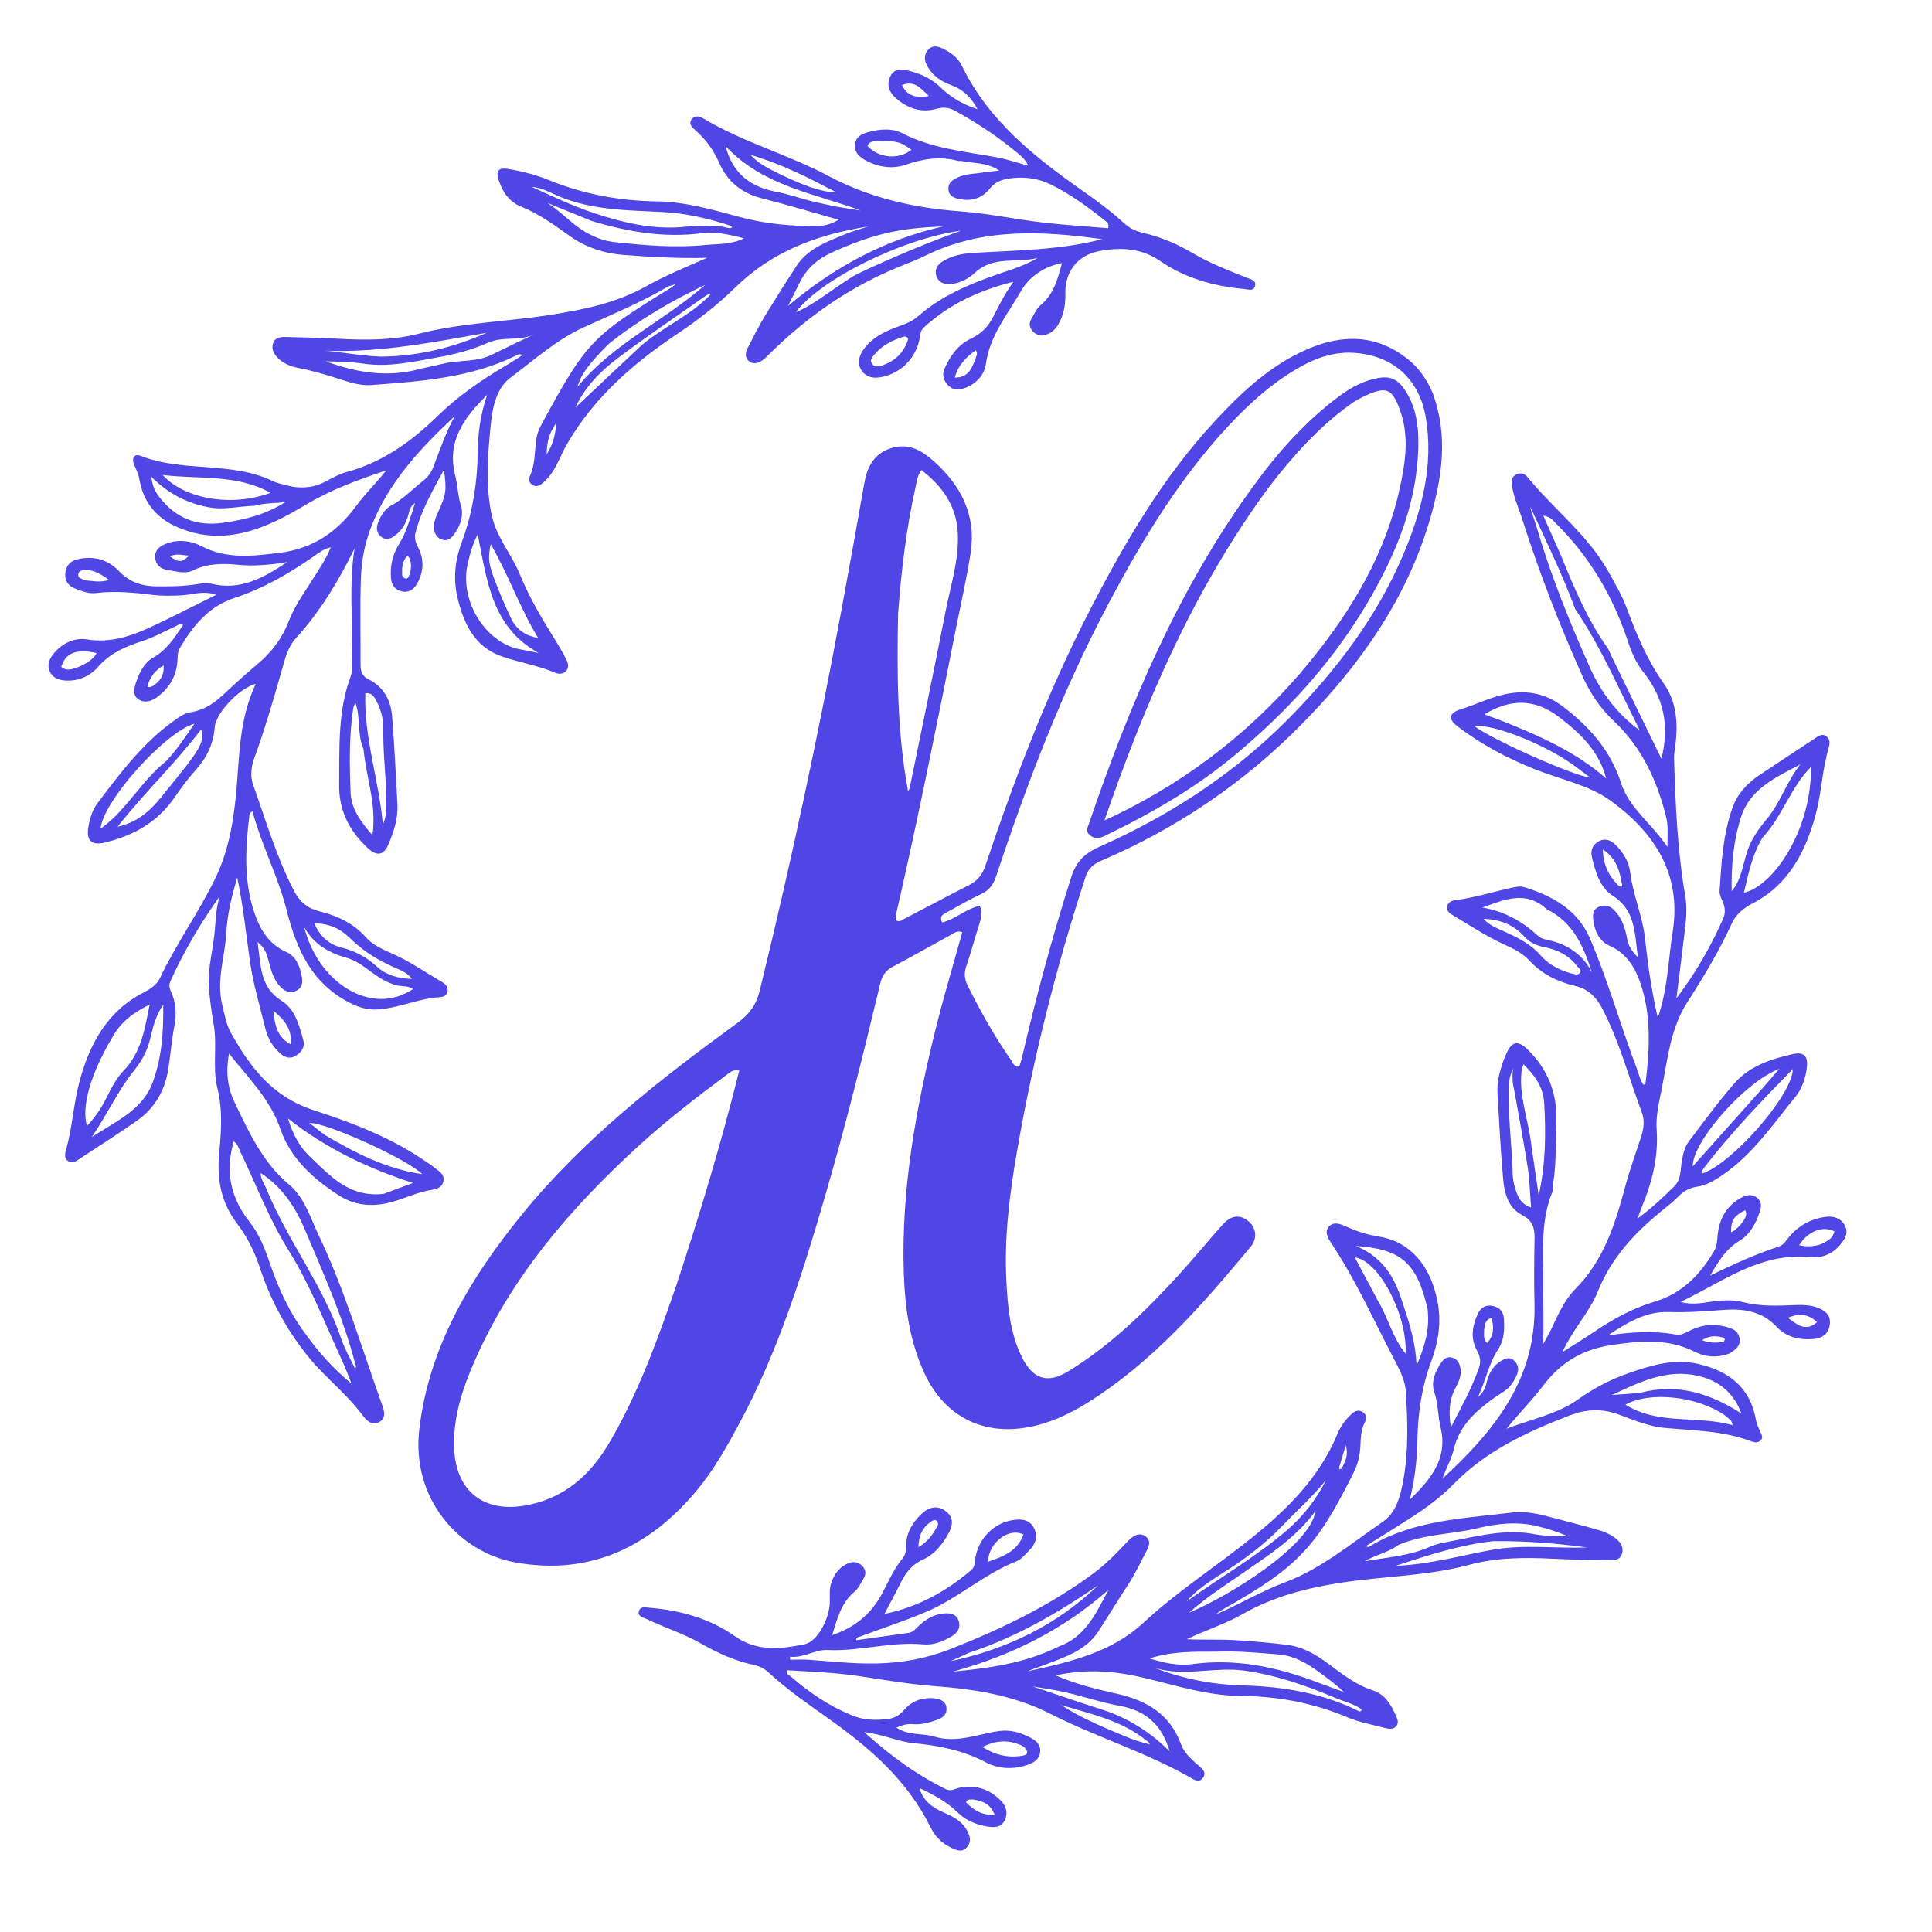 <svg version="1.1" id="Layer_1" xmlns="http://www.w3.org/2000/svg" xmlns:xlink="http://www.w3.org/1999/xlink" x="0px" y="0px"
	 width="100%" viewBox="0 0 784 784" enable-background="new 0 0 784 784" xml:space="preserve">
<path fill="#4f46e5" opacity="1" stroke="none" 
	d="
M581.49,159.777 
	C587.718,176.957 585.175,193.723 580.445,210.14 
	C571.033,242.81 552.056,269.663 528.458,293.66 
	C504.891,317.626 477.677,336.091 446.832,349.301 
	C443.823,350.59 441.668,352.338 440.546,355.771 
	C428.541,392.497 419.131,429.876 412.566,467.937 
	C409.6,485.138 407.453,502.509 408.392,520.037 
	C408.952,530.487 409.88,540.94 414.615,550.598 
	C419.04,559.625 425.005,561.69 433.511,556.473 
	C450.576,546.006 464.775,532.171 478.187,517.499 
	C484.367,510.738 490.161,503.626 496.282,496.81 
	C499.583,493.134 503.19,492.792 506.404,495.398 
	C509.782,498.137 510.474,502.379 507.417,506.05 
	C487.767,529.646 467.654,552.795 441.217,569.289 
	C433.675,573.994 425.646,577.692 416.844,579.231 
	C398.171,582.496 382.975,574.36 375.024,557.012 
	C369.163,544.227 367.214,530.554 366.76,516.712 
	C365.631,482.337 371.844,448.872 380.14,415.728 
	C382.804,405.086 385.961,394.567 388.892,383.992 
	C389.415,382.105 389.939,380.219 390.477,378.28 
	C388.248,377.441 386.949,378.795 385.606,379.52 
	C377.837,383.712 370.185,388.123 362.376,392.238 
	C359.47,393.77 357.981,395.825 357.218,399.019 
	C350.226,428.294 342.967,457.502 334.523,486.402 
	C325.364,517.751 315.551,548.855 299.963,577.763 
	C294.977,587.009 289.769,596.274 283.137,604.339 
	C264.024,627.583 239.505,639.51 209.169,634.035 
	C186.11,629.873 166.798,608.045 170.163,579.868 
	C174.171,546.317 190.875,518.662 211.532,493.177 
	C236.506,462.364 267.565,438.155 299.411,414.97 
	C304.13,411.535 306.905,407.687 308.313,401.935 
	C320.959,350.291 332.093,298.329 341.735,246.045 
	C344.807,229.39 347.805,212.721 350.743,196.042 
	C351.996,188.926 355.141,183.448 362.618,181.595 
	C369.113,179.986 374.071,182.854 378.803,187.05 
	C390.17,197.129 396.271,209.284 393.841,224.677 
	C392.262,234.683 390.005,244.583 388.03,254.527 
	C380.295,293.469 372.505,332.4 363.611,371.1 
	C363.434,371.87 363.492,372.694 363.448,373.38 
	C364.925,374.364 365.877,373.451 366.851,372.943 
	C375.565,368.396 384.219,363.733 392.993,359.305 
	C396.477,357.547 398.562,355.137 399.836,351.349 
	C411.795,315.804 425.13,280.788 442.35,247.414 
	C456.434,220.12 471.916,193.642 492.943,170.944 
	C503.959,159.054 515.754,147.937 531.007,141.493 
	C545.215,135.492 558.873,135.782 571.425,145.848 
	C575.96,149.484 579.103,154.115 581.49,159.777 
M547.566,143.103 
	C540.731,143.11 534.459,145.155 528.528,148.397 
	C517.133,154.624 507.566,163.149 498.772,172.545 
	C478.785,193.903 463.78,218.702 450.147,244.35 
	C431.251,279.898 416.914,317.372 404.247,355.509 
	C403.125,358.887 401.491,361.277 398.14,362.817 
	C393.456,364.97 388.99,367.602 384.471,370.1 
	C382.993,370.916 380.913,371.563 382.323,374.348 
	C387.824,372.942 392.072,368.743 397.583,367.551 
	C398.779,370.207 398.235,372.38 397.504,374.655 
	C395.621,380.517 394.033,386.476 392.058,392.305 
	C391.121,395.072 391.418,397.415 392.678,399.954 
	C397.872,410.417 403.583,420.574 410.271,430.159 
	C411.045,431.269 411.436,433.013 413.59,432.839 
	C413.939,431.76 414.377,430.689 414.633,429.576 
	C420.339,404.766 426.99,380.224 434.699,355.948 
	C436.665,349.755 440.125,346.306 445.855,343.758 
	C474.416,331.059 500.31,314.354 522.454,292.064 
	C542.614,271.771 559.62,249.304 570.449,222.637 
	C577.346,205.654 581.688,188.1 578.613,169.564 
	C575.919,153.32 564.541,143.474 547.566,143.103 
M274.582,521.2 
	C284.048,492.585 292.69,463.736 300.01,434.335 
	C297.219,433.944 296.058,435.294 294.766,436.255 
	C282.34,445.501 270.083,454.963 258.656,465.443 
	C231.431,490.413 207.641,517.993 192.618,552.259 
	C187.634,563.629 183.785,575.207 184.306,587.871 
	C185.004,604.836 195.985,613.711 212.513,611.034 
	C228.69,608.413 239.547,598.646 247.387,585.236 
	C259.031,565.319 266.854,543.689 274.582,521.2 
M364.448,248.93 
	C363.985,272.983 363.995,297.01 368.509,321.162 
	C368.846,320.385 369.111,319.978 369.202,319.534 
	C374.048,295.805 379.005,272.097 383.654,248.33 
	C385.717,237.783 389.176,227.425 388.681,216.472 
	C388.179,205.379 382.491,197.337 373.891,190.734 
	C372.132,193.278 371.938,195.831 371.408,198.227 
	C367.777,214.63 365.774,231.263 364.448,248.93 
z"/>
<path fill="#4f46e5" opacity="1" stroke="none" 
	d="
M104.948,512.978 
	C102.748,506.76 99.884,501.337 96.111,496.389 
	C89.807,488.122 87.978,478.617 88.903,468.533 
	C89.738,459.435 90.472,450.606 88.173,441.375 
	C86.153,433.267 88.188,424.465 86.76,416.021 
	C85.876,410.79 85.081,405.512 84.759,400.225 
	C84.281,392.375 86.654,384.757 87.212,376.965 
	C87.529,372.528 87.796,368.024 89.161,363.673 
	C81.411,374.597 74.604,386.029 69.125,398.24 
	C68.413,399.826 68.788,401.097 69.436,402.501 
	C71.537,407.058 71.625,411.729 70.699,416.641 
	C69.623,422.345 69.176,428.163 68.277,433.904 
	C66.896,442.72 62.64,449.907 55.282,454.997 
	C47.747,460.21 40.034,465.167 32.375,470.2 
	C31.01,471.097 29.551,472.334 27.807,471.273 
	C25.781,470.041 26.406,467.961 26.875,466.292 
	C29.353,457.458 29.809,448.183 32.111,439.418 
	C36.121,424.146 43.227,410.466 58.252,402.762 
	C60.97,401.368 63.585,399.694 64.905,396.907 
	C71.548,382.883 80.69,370.24 87.429,356.305 
	C93.525,343.702 95.298,329.704 96.297,316.11 
	C97.268,302.896 97.867,289.934 103.82,277.494 
	C97.153,279.207 87.572,289.264 87.125,295.131 
	C86.605,301.95 83.861,307.513 79.353,312.54 
	C76.137,316.125 73.284,320.064 70.518,324.02 
	C63.641,333.857 53.919,339.168 42.555,341.894 
	C37.143,343.192 34.932,341.111 35.87,335.594 
	C36.456,332.143 37.427,328.745 39.594,325.882 
	C48.649,313.917 57.634,301.891 69.968,292.932 
	C72.289,291.246 74.633,289.418 77.414,289.003 
	C83.193,288.14 87.426,284.951 91.477,281.099 
	C95.822,276.968 100.345,273.017 104.908,269.125 
	C110.344,264.489 114.473,258.997 117.07,252.3 
	C119.802,245.254 124.359,239.224 128.308,232.861 
	C130.4,229.492 132.638,226.208 134.2,222.108 
	C131.229,222.746 129.21,224.468 127.086,225.936 
	C117.177,232.785 106.82,238.825 95.321,242.572 
	C84.729,246.023 78.344,253.874 72.989,262.954 
	C72.101,264.46 72.103,266.128 72.027,267.796 
	C71.739,274.027 68.939,278.921 64.046,282.692 
	C61.616,284.565 58.708,285.478 56.18,283.775 
	C53.557,282.008 54.472,278.95 55.369,276.432 
	C56.728,272.621 58.564,268.863 62.177,266.829 
	C67.684,263.727 70.856,258.735 74.328,253.563 
	C72.715,252.849 71.724,253.988 70.688,254.436 
	C66.562,256.22 62.627,258.544 58.38,259.931 
	C51.363,262.224 44.86,264.779 39.736,270.679 
	C36.65,274.234 31.949,276.455 26.759,276.169 
	C23.998,276.016 21.394,275.186 20.167,272.421 
	C18.931,269.634 20.126,267.19 21.911,265.06 
	C25.381,260.922 30.324,258.664 35.232,259.465 
	C45.478,261.136 54.284,257.734 63.054,253.574 
	C70.989,249.81 78.807,245.799 87.807,241.337 
	C82.187,239.529 77.843,241.401 73.588,241.592 
	C69.756,241.764 66.036,241.886 62.208,241.419 
	C54.452,240.472 46.68,239.696 38.821,240.665 
	C36.021,241.01 33.237,239.907 30.583,238.886 
	C27.796,237.814 26.273,235.85 26.469,232.755 
	C26.664,229.688 28.44,227.722 31.231,227.016 
	C37.704,225.378 43.71,226.983 48.206,231.679 
	C52.509,236.174 57.449,237.875 63.36,237.94 
	C68.695,237.998 74.01,237.957 79.307,237.145 
	C81.434,236.819 83.747,236.392 85.763,236.883 
	C97.656,239.782 107.139,234.365 116.516,228.09 
	C109.928,229.166 103.295,229.845 96.701,229.204 
	C90.344,228.586 84.264,228.58 78.355,231.457 
	C75.007,233.087 71.472,231.784 68.031,231.303 
	C65.22,230.91 63.32,229.304 62.973,226.555 
	C62.613,223.71 64.453,221.816 66.915,220.811 
	C72.022,218.727 77.254,219.284 81.939,221.71 
	C92.066,226.954 102.412,225.664 113.127,224.377 
	C126.704,222.746 136.601,216.13 144.492,205.364 
	C148.194,200.315 152.796,195.925 156.74,190.882 
	C145.398,194.676 134.455,198.625 123.997,204.879 
	C108.434,214.186 91.533,222.051 72.541,214.164 
	C63.899,210.575 58.167,204.175 56.581,194.536 
	C56.238,192.452 55.202,190.468 54.392,188.476 
	C53.273,185.724 54.675,184.047 57.036,184.98 
	C74.432,191.851 94.059,186.996 111.124,195.414 
	C112.449,196.067 113.982,196.297 115.419,196.723 
	C121.249,198.45 126.88,198.204 132.35,195.291 
	C134.988,193.886 137.67,192.359 140.522,191.593 
	C155.149,187.664 166.925,179.221 177.559,168.839 
	C185.957,160.639 195.559,154.056 205.645,148.133 
	C207.736,146.905 209.746,145.539 211.969,144.124 
	C210.649,143.346 209.942,144.028 209.271,144.355 
	C190.778,153.381 170.724,154.751 150.714,156.259 
	C146.335,156.589 142.112,155.229 138.012,153.901 
	C132.304,152.051 126.578,150.376 120.68,149.229 
	C117.733,148.655 114.952,147.463 112.743,145.256 
	C111.114,143.627 110.052,141.742 110.786,139.422 
	C111.609,136.825 113.933,136.704 116.133,136.76 
	C123.126,136.937 130.124,137.062 137.107,137.456 
	C148.121,138.077 159.169,138.148 169.87,135.439 
	C187.708,130.923 206.074,130.515 224.11,127.65 
	C237.279,125.558 250.284,122.85 262.14,116.213 
	C270.099,111.757 278.548,108.283 287.002,104.612 
	C275.696,104.938 264.526,104.312 253.332,103.471 
	C245.056,102.849 237.682,100.398 231.051,95.663 
	C224.806,91.203 218.632,86.725 211.43,83.821 
	C206.645,81.891 203.931,77.933 202.362,73.11 
	C201.237,69.652 202.012,67.888 206.021,68.535 
	C211.796,69.467 217.437,70.931 222.842,73.129 
	C236.896,78.846 251.517,81.524 266.642,81.723 
	C278.255,81.877 289.281,85.156 300.366,88.112 
	C310.565,90.831 320.963,91.802 331.492,91.727 
	C334.52,91.706 337.235,90.968 340.345,89.184 
	C329.465,86.122 319.327,83.061 309.074,80.448 
	C300.86,78.355 295.16,73.648 291.781,65.948 
	C289.609,61 286.526,56.714 282.459,53.102 
	C281.171,51.959 279.272,50.521 280.608,48.503 
	C281.858,46.617 283.969,47.197 285.572,48.155 
	C301.667,57.782 319.904,62.721 336.391,71.509 
	C353.106,80.419 371.143,84.4 389.979,85.791 
	C400.889,86.596 411.677,88.928 422.562,90.218 
	C431.591,91.287 440.681,91.836 449.67,92.609 
	C450.254,90.637 449.047,90.04 448.2,89.364 
	C441.289,83.852 434.195,78.647 426.17,74.767 
	C420.83,72.185 415.329,71.611 409.627,72.418 
	C406.52,72.857 403.778,73.8 401.551,76.65 
	C398.629,80.388 394.266,81.779 389.451,80.793 
	C387.292,80.351 385.135,79.658 384.87,76.939 
	C384.613,74.306 386.404,73.111 388.438,72.094 
	C391.82,70.405 395.57,70.602 399.153,69.958 
	C400.925,69.639 402.736,69.541 405.496,69.237 
	C400.281,65.734 395.029,66.384 390.219,65.348 
	C389.739,65.244 389.194,65.418 388.726,65.291 
	C381.449,63.31 374.598,64.424 367.486,66.866 
	C362.128,68.706 356.244,67.874 351.035,64.937 
	C348.591,63.56 346.607,61.666 346.948,58.628 
	C347.291,55.567 349.558,54.351 352.391,53.597 
	C357.063,52.352 361.936,51.898 366.112,54.049 
	C378.091,60.22 391.191,61.443 404.089,63.751 
	C408.312,64.507 412.414,65.936 417.217,67.231 
	C416.083,64.73 414.483,63.416 412.913,62.101 
	C405.092,55.552 396.641,49.944 387.7,45.038 
	C385.212,43.673 382.928,43.318 380.111,44.128 
	C373.82,45.937 368.248,43.96 363.484,39.781 
	C360.759,37.39 359.588,34.156 361.409,30.782 
	C363.199,27.467 366.429,28.08 369.413,28.866 
	C373.982,30.071 378.129,32.031 381.594,35.403 
	C385.658,39.357 390.42,42.231 396.635,44.303 
	C393.984,39.228 390.603,36.254 386.081,34.589 
	C382.045,33.103 378.595,30.887 376.435,27.077 
	C375.127,24.77 374.684,22.264 376.706,20.13 
	C378.695,18.031 381.021,18.897 383.161,19.985 
	C386.199,21.53 388.878,23.702 390.352,26.737 
	C401.024,48.701 419.3,63.292 438.609,76.922 
	C444.6,81.15 450.583,85.411 455.954,90.421 
	C458.244,92.557 460.859,93.823 463.818,94.494 
	C471.031,96.13 477.712,98.986 484.073,102.755 
	C490.971,106.843 498.454,109.716 505.881,112.683 
	C507.517,113.336 509.943,113.686 509.266,116.143 
	C508.669,118.309 506.408,117.408 504.905,117.272 
	C492.623,116.156 480.962,112.918 470.711,105.867 
	C463.095,100.628 454.835,100.3 446.29,101.851 
	C437.456,103.454 432.136,110.003 432.309,119.082 
	C432.397,123.732 431.695,127.994 429.258,131.977 
	C427.96,134.099 426.17,135.437 423.782,135.985 
	C421.797,136.44 420.176,135.772 418.91,134.214 
	C417.741,132.774 417.484,131.172 418.437,129.57 
	C419.626,127.573 420.589,125.216 422.299,123.797 
	C427.539,119.448 429.183,113.431 430.961,106.736 
	C423.492,108.226 417.697,112.254 414.257,118.216 
	C408.838,127.608 401.654,136.187 400.075,147.622 
	C399.428,152.311 396.033,155.893 391.18,157.588 
	C388.725,158.445 386.591,158.267 384.753,156.372 
	C382.845,154.403 382.177,152.125 383.33,149.511 
	C385.613,144.338 388.888,139.797 394.027,137.398 
	C398.249,135.426 401.053,132.495 403.049,128.531 
	C405.365,123.931 407.696,119.344 411.236,114.319 
	C397.042,117.926 384.962,123.572 374.79,132.995 
	C373.766,133.944 373.511,135.218 373.31,136.592 
	C372.074,145.015 365.75,151.539 357.491,153.046 
	C354.508,153.59 351.723,153.175 349.828,150.63 
	C347.756,147.848 348.431,144.86 350.155,142.223 
	C352.998,137.874 357.328,135.378 362.018,133.457 
	C365.557,132.007 369.424,131.075 372.335,128.511 
	C383.254,118.896 396.515,114.048 409.989,109.549 
	C413.765,108.288 417.453,106.762 421.018,104.702 
	C412.601,106.781 403.149,103.734 395.7,110.612 
	C393.01,113.096 389.698,114.894 385.91,115.248 
	C383.231,115.498 380.837,114.744 379.939,111.867 
	C379.113,109.22 380.496,107.327 382.642,106.009 
	C386.266,103.783 390.238,102.934 394.504,102.661 
	C412.149,101.533 429.929,101.588 447.22,97.054 
	C422.886,93.677 398.753,92.389 375.745,103.63 
	C372.607,105.163 369.359,106.485 366.109,107.77 
	C345.541,115.901 327.793,128.25 312.132,143.74 
	C311.305,144.559 310.48,145.399 309.552,146.092 
	C307.833,147.376 305.802,147.99 304.006,146.612 
	C302.122,145.167 302.463,143.021 303.438,141.14 
	C305.737,136.704 307.946,132.201 310.562,127.953 
	C314.745,121.165 318.974,114.383 323.346,107.736 
	C327.998,100.662 336.132,97.891 343.672,94.75 
	C346.103,93.737 348.683,93.08 352.278,91.906 
	C330.487,95.398 312.945,102.421 298.228,116.799 
	C290.906,123.954 282.962,130.063 274.472,135.744 
	C256.622,147.689 240.671,161.723 229.815,180.684 
	C227.422,184.863 225.977,189.578 222.846,193.347 
	C221.903,194.483 220.832,195.551 219.669,196.455 
	C218.566,197.312 217.195,197.58 215.941,196.714 
	C214.655,195.826 214.465,194.424 215.053,193.139 
	C217.266,188.301 216.882,183.035 217.671,177.968 
	C218.014,175.766 218.871,173.81 219.903,171.914 
	C238.002,138.678 239.939,136.65 272.491,116.653 
	C272.766,116.484 273.009,116.26 274.189,115.353 
	C272.44,115.889 271.603,115.984 270.939,116.373 
	C259.989,122.798 248.273,127.633 236.758,132.882 
	C225.72,137.913 216.77,146.106 207.201,153.209 
	C201.281,157.603 199.762,165.685 199.06,173.07 
	C197.912,185.155 196.965,197.336 199.593,209.321 
	C201.508,218.054 207.642,224.963 210.982,233.152 
	C214.892,242.74 220.256,251.597 225.718,260.378 
	C227.212,262.78 228.631,265.242 229.875,267.779 
	C230.612,269.282 230.964,271.061 229.553,272.44 
	C228.355,273.611 226.649,273.594 225.305,273.014 
	C218.082,269.897 210.227,268.815 202.93,266.096 
	C192.671,262.273 188.43,253.382 185.885,243.525 
	C183.874,235.739 184.413,228.087 187.224,220.489 
	C191.529,208.854 193.656,196.803 193.822,184.361 
	C193.925,176.608 194.729,168.886 197.692,160.224 
	C187.837,169.948 181.29,179.411 184.723,192.925 
	C185.735,196.911 185.762,201.095 187.025,205.126 
	C188.213,208.917 186.994,212.712 184.807,216.064 
	C183.577,217.949 182.075,219.76 179.575,219.03 
	C176.732,218.199 175.897,215.573 176.115,213.037 
	C176.294,210.96 177.283,208.898 178.168,206.945 
	C180.97,200.765 181.301,198.728 180.145,190.65 
	C175.421,199.348 170.838,207.291 168.567,216.33 
	C167.991,218.621 168.883,220.518 169.859,222.508 
	C172.338,227.562 171.786,232.572 168.975,237.291 
	C167.707,239.42 165.603,240.584 163.011,239.973 
	C160.256,239.323 158.905,237.481 158.666,234.606 
	C158.249,229.605 159.3,225.005 161.955,220.767 
	C165.08,215.781 166.416,210.135 168.435,204.106 
	C166.045,205.711 166.081,207.86 165.505,209.634 
	C164.605,212.404 163.283,214.832 161.035,216.707 
	C159.171,218.261 157.124,219.669 154.781,217.906 
	C152.625,216.284 152.599,214.023 153.607,211.596 
	C154.729,208.891 156.297,206.482 158.84,205.094 
	C163.74,202.419 167.515,198.374 171.84,195.003 
	C173.755,193.511 174.998,191.723 175.862,189.453 
	C178.502,182.524 180.932,175.499 184.496,168.914 
	C170.81,181.734 158.096,195.219 150.928,213.008 
	C148.146,219.913 146.717,227.102 146.46,234.393 
	C146.043,246.212 146.369,258.056 146.308,269.888 
	C146.295,272.468 147.076,274.434 149.472,275.609 
	C155.835,278.727 158.61,284.297 159.135,290.925 
	C160.066,302.694 160.63,314.492 161.279,326.282 
	C161.589,331.906 159.911,337.164 157.801,342.258 
	C155.763,347.177 152.997,347.705 149.056,343.983 
	C141.714,337.05 137.468,328.824 137.614,318.376 
	C137.821,303.573 136.971,288.739 142.31,274.446 
	C143.303,271.788 142.622,268.507 142.724,265.514 
	C143.209,251.235 141.525,236.891 143.894,222.575 
	C137.404,235.76 129.889,248.218 119.956,259.135 
	C116.763,262.644 115.646,267.374 114.379,271.857 
	C110.984,283.873 107.478,295.852 103.211,307.592 
	C101.91,311.173 101.472,314.987 102.691,318.395 
	C107.895,332.957 112.197,347.876 119.393,361.68 
	C121.618,365.948 124.804,368.602 129.532,369.793 
	C136.72,371.603 143.307,374.529 148.433,380.312 
	C151.208,383.443 155.141,385.22 158.974,386.881 
	C166.044,389.945 172.314,394.403 178.955,398.213 
	C180.418,399.053 181.79,400.207 181.665,402.106 
	C181.542,403.988 179.857,404.568 178.422,404.654 
	C169.722,405.175 161.724,409.185 153.023,409.645 
	C149.111,409.853 145.697,408.833 142.124,407.03 
	C126.494,399.143 120.33,385.225 116.309,369.315 
	C112.858,355.658 106.144,343.061 102.454,329.217 
	C101.731,329.774 101.317,329.93 101.292,330.135 
	C99.508,344.418 98.698,358.788 103.977,372.454 
	C106.176,378.147 109.746,383.51 116.182,386.315 
	C120.129,388.035 121.824,392.22 122.5,396.552 
	C122.868,398.907 122.532,400.964 120.208,402.059 
	C118.015,403.092 115.97,402.489 114.227,400.877 
	C110.851,397.753 109.954,393.428 108.8,389.278 
	C108.129,386.863 107.408,384.602 104.514,382.297 
	C105.928,391.727 105.294,400.51 114.328,406.149 
	C119.744,409.529 121.399,416.055 123.071,422.028 
	C123.845,424.796 122.442,426.861 120.144,428.35 
	C117.777,429.884 115.619,429.13 113.747,427.487 
	C110.661,424.781 108.626,421.355 107.667,417.365 
	C105.495,408.323 102.741,399.357 101.435,390.187 
	C99.822,378.858 98.683,367.46 96.259,356.066 
	C94.126,363.426 92.233,370.827 91.837,378.412 
	C91.33,388.139 87.721,397.65 90.15,407.616 
	C91.1,411.51 91.727,415.569 93.645,419.013 
	C101.439,433.012 110.488,445.036 127.181,450.471 
	C143.05,455.638 158.909,461.69 172.883,471.401 
	C173.84,472.066 174.871,472.648 175.743,473.411 
	C177.67,475.099 180.726,476.277 179.865,479.588 
	C179.096,482.548 176.098,482.634 173.739,483.106 
	C167.366,484.382 161.644,487.615 155.108,488.611 
	C148.573,489.606 142.751,488.472 137.461,485.052 
	C127.067,478.332 117.853,470.057 113.766,458.124 
	C109.647,446.1 100.991,437.657 92.919,427.511 
	C91.612,434.867 92.271,441.282 95.164,447.277 
	C101.015,459.407 106.534,471.687 117.327,480.713 
	C123.602,485.96 125.881,494.043 129.319,501.259 
	C139.665,522.972 146.468,545.997 154.517,568.559 
	C155.533,571.406 157.354,575.227 153.825,577.12 
	C150.412,578.951 148.192,575.705 146.207,573.134 
	C139.876,564.938 131.573,558.598 125.066,550.524 
	C116.054,539.343 109.402,526.992 104.948,512.978 
M124.073,541.437 
	C129.211,548.582 134.943,555.17 142.67,561.505 
	C141.128,557.716 140.127,554.934 138.887,552.263 
	C131.833,537.063 125.889,521.437 116.896,507.033 
	C109.102,494.55 103.852,480.481 97.418,467.141 
	C96.771,465.801 96.457,464.082 94.832,463.212 
	C91.277,475.481 93.603,486.179 101.304,495.885 
	C105.173,500.762 107.428,506.538 109.426,512.391 
	C112.884,522.522 117.188,532.23 124.073,541.437 
M45.185,421.639 
	C36.747,435.889 32.911,449.364 35.309,456.847 
	C38.18,453.88 40.476,450.636 42.338,447.127 
	C44.671,442.728 46.65,438.101 50.161,434.471 
	C57.32,427.071 58.747,417.565 60.72,407.657 
	C54.031,410.963 48.759,414.833 45.185,421.639 
M155.708,484.451 
	C159.36,483.093 163.012,481.734 167.575,480.037 
	C148.903,473.945 132.37,466.038 116.86,453.878 
	C118.954,460.727 121.831,465.665 125.954,469.562 
	C134.114,477.277 141.879,486.075 155.708,484.451 
M209.343,263.151 
	C212.431,263.763 215.518,264.376 218.606,264.988 
	C199.472,254.531 197.608,235.456 193.856,216.812 
	C191.684,221.093 190.589,225.101 189.712,229.141 
	C186.697,243.027 195.819,259.247 209.343,263.151 
M144.144,553.373 
	C139.204,534.503 131.249,516.769 123.682,498.884 
	C119.809,489.729 114.533,481.741 105.765,475.984 
	C105.827,478.615 107.249,480.323 108.036,482.259 
	C116.603,503.335 131.048,521.472 138.433,543.156 
	C139.816,547.216 141.912,551.046 143.852,554.895 
	C144.238,555.66 144.493,554.838 144.488,554.373 
	C144.486,554.213 144.403,554.054 144.144,553.373 
M240.092,89.668 
	C234.105,87.224 228.117,84.779 222.13,82.335 
	C225.883,84.75 229.04,87.741 232.349,90.467 
	C237.363,94.597 243.042,97.546 249.369,98.242 
	C261.739,99.602 274.214,100.643 286.637,99.391 
	C291.482,98.903 296.681,99.345 301.923,96.691 
	C295.895,95.19 290.36,93.902 285.02,94.61 
	C269.836,96.622 255.266,94.21 240.092,89.668 
M61.199,420.491 
	C60.084,425.616 57.841,430.185 54.53,434.256 
	C47.969,442.324 43.743,451.839 37.301,461.371 
	C47.33,454.828 57.772,450.39 61.89,439.414 
	C65.705,429.246 66.361,418.492 66.25,407.719 
	C63.594,411.404 62.377,415.521 61.199,420.491 
M158.771,399.093 
	C152.071,396.791 147.509,390.629 140.722,388.709 
	C133.329,386.617 127.233,383.123 123.42,376.172 
	C129.119,398.937 150.814,412.582 167.622,401.37 
	C165.117,399.553 161.961,400.744 158.771,399.093 
M324.095,115.526 
	C322.759,118.195 321.422,120.864 319.783,124.138 
	C338.538,108.368 358.885,97.303 382.757,91.867 
	C374.525,92.227 366.934,92.841 359.503,94.633 
	C352.062,96.427 344.923,99.134 337.955,102.279 
	C332.037,104.95 327.151,108.768 324.095,115.526 
M293.213,91.941 
	C293.858,92.103 294.496,92.342 295.15,92.405 
	C295.804,92.469 296.678,93.061 297.136,91.828 
	C287.74,88.688 278.364,86.485 268.425,86.008 
	C254.562,85.343 240.52,85.238 227.284,79.88 
	C223.549,78.368 220.038,76.103 215.831,75.879 
	C224.142,79.62 232.386,83.601 241.003,86.457 
	C253.29,90.528 265.852,93.48 279.067,91.905 
	C283.482,91.378 288.012,91.813 293.213,91.941 
M147.507,303.907 
	C144.904,298.19 146.437,291.663 144.238,285.102 
	C143.728,286.344 143.443,286.782 143.37,287.252 
	C141.619,298.635 141.835,310.104 142.27,321.542 
	C142.517,328.068 146.117,333.196 151.132,338.9 
	C152.93,326.297 148.592,315.682 147.507,303.907 
M103.35,205.236 
	C97.057,205.405 90.843,207.057 84.464,205.813 
	C75.829,204.129 68.3,200.353 61.45,193.523 
	C61.792,197.395 63.095,199.686 64.707,201.769 
	C71.291,210.28 79.897,213.683 90.596,212.133 
	C99.124,210.897 107.381,209.033 115.939,203.674 
	C111.139,204.398 107.598,203.953 103.35,205.236 
M171.126,149.532 
	C174.04,148.885 176.966,148.282 179.868,147.58 
	C186.305,146.022 193.205,147.045 199.383,144.027 
	C205.155,141.208 210.955,138.447 216.744,135.661 
	C210.872,138.615 204.09,136.364 198.169,139.028 
	C191.476,142.038 184.383,143.805 177.146,145.102 
	C167.351,146.857 157.731,149.075 147.543,147.576 
	C142.582,146.847 137.345,146.725 132.221,146.637 
	C144.661,151.193 157.259,153.426 171.126,149.532 
M67.4,308.897 
	C71.682,304.306 75.167,299.133 78.88,293.68 
	C66.991,297.052 41.801,325.078 40.792,336.308 
	C51.411,328.746 57.13,317.064 67.4,308.897 
M65.987,192.738 
	C75.386,203.016 94.935,205.598 109.757,199.973 
	C95.935,192.263 80.607,194.584 65.987,192.738 
M156.736,321.553 
	C156.356,312.924 155.419,304.331 155.538,295.665 
	C155.588,292.054 154.754,288.368 153.045,285.074 
	C152.12,283.291 151.328,281.046 148.25,281.281 
	C147.666,299.34 153.712,316.266 155.379,334.557 
	C157.363,330.142 156.685,326.286 156.736,321.553 
M67.435,320.954 
	C81.5,303.835 83.06,301.159 81.628,295.956 
	C71.214,309.742 58.734,321.432 47.716,335.494 
	C56.899,333.456 62.174,327.794 67.435,320.954 
M247.038,139.527 
	C238.775,147.757 235.558,152.281 234.398,156.94 
	C248.476,139.721 269.399,130.26 286.166,115.601 
	C272.487,122.116 259.46,129.652 247.038,139.527 
M328.872,81.522 
	C332.273,82.279 335.659,83.118 339.08,83.769 
	C342.456,84.412 345.868,84.865 349.264,85.401 
	C330.203,78.405 309.54,75.433 294.42,59.302 
	C297.376,70.626 304.728,75.888 315.09,77.852 
	C319.479,78.684 323.753,80.128 328.872,81.522 
M154.552,144.708 
	C169.573,144.598 183.841,141.111 197.569,135.032 
	C174.043,139.199 150.601,143.904 126.441,142.004 
	C135.629,142.139 144.528,144.351 154.552,144.708 
M203.431,242.113 
	C204.789,245.149 206.049,248.235 207.528,251.21 
	C209.698,255.573 213.343,258.03 218.381,258.873 
	C210.975,246.821 206.453,233.428 199.131,220.805 
	C197.766,227.437 198.165,229.316 203.431,242.113 
M131.905,460.629 
	C144.068,467.769 156.484,474.263 171.35,476.494 
	C165.44,470.431 132.25,455.377 125.559,455.705 
	C127.709,457.397 129.513,458.816 131.905,460.629 
M347.787,111.214 
	C361.561,104.704 375.583,98.789 389.912,93.608 
	C366.123,96.852 332.84,113.414 322.98,126.683 
	C331.59,123.058 338.746,116.334 347.787,111.214 
M157.314,391.295 
	C151.552,388.583 146.405,385.029 141.847,380.542 
	C138.091,376.845 133.526,374.777 127.588,374.656 
	C129.771,380.108 133.629,383.234 138.489,384.491 
	C143.967,385.907 148.605,388.254 152.76,392.086 
	C156.606,395.633 161.444,397.104 167.176,397.234 
	C164.59,393.833 160.965,393.262 157.314,391.295 
M260.518,139.969 
	C269.473,132.453 280.6,127.85 288.683,119.137 
	C287.781,119.194 287.08,119.544 286.446,119.99 
	C274.872,128.123 263.137,136.042 251.799,144.492 
	C244.556,149.89 237.881,156.06 233.479,165.379 
	C242.782,156.61 251.37,148.515 260.518,139.969 
M312.727,68.784 
	C325.086,75.142 334.26,78.314 339.141,77.917 
	C328.401,72.287 317.638,66.714 304.614,62.846 
	C307.397,66.001 309.803,67.136 312.727,68.784 
M368.514,137.759 
	C368.262,136.795 367.607,136.343 366.678,136.634 
	C362.188,138.041 358.052,140.069 354.942,143.751 
	C353.989,144.879 352.741,146.096 353.911,147.674 
	C354.978,149.112 356.622,148.77 358.034,148.287 
	C362.998,146.591 366.62,143.412 368.514,137.759 
M356.118,57.172 
	C354.526,57.413 352.724,57.248 352.04,59.255 
	C356.68,64.236 364.671,64.912 369.853,60.783 
	C365.126,57.452 364.268,57.207 356.118,57.172 
M32.022,270.62 
	C34.715,269.235 37.594,268.069 39.215,264.993 
	C30.859,263.197 26.649,264.903 24.848,270.617 
	C26.927,272.446 29.119,271.623 32.022,270.62 
M118.003,423.814 
	C118.675,417.664 115.249,413.65 110.898,410.104 
	C111.502,415.498 112.239,420.813 118.003,423.814 
M395.824,145.709 
	C395.982,144.626 397.063,143.636 395.956,142.139 
	C392.14,144.924 388.858,147.943 387.448,153.237 
	C392.92,153.179 394.247,149.733 395.824,145.709 
M366.024,34.526 
	C368.307,39.352 372.373,39.763 376.942,38.976 
	C373.894,36.184 371.324,32.412 366.024,34.526 
M34.481,235.497 
	C37.474,235.696 40.497,236.5 44.259,235.347 
	C40.853,232.909 38.116,231.202 34.597,231.332 
	C33.388,231.377 32.144,231.555 31.782,232.873 
	C31.359,234.413 32.767,234.722 34.481,235.497 
M61.774,278.522 
	C64.798,276.65 66.687,274.179 66.403,270.052 
	C62.948,271.901 61.207,274.575 60.022,277.673 
	C59.552,278.905 60.237,279.09 61.774,278.522 
M163.186,233.424 
	C164.902,236.248 165.885,234.242 166.317,232.723 
	C166.989,230.356 167.169,227.858 165.483,225.454 
	C163.17,227.506 163.114,230.125 163.186,233.424 
M224.214,174.123 
	C222.544,177.013 221.918,180.15 221.826,184.445 
	C224.675,179.947 225.433,175.819 225.768,171.518 
	C225.343,172.194 224.918,172.87 224.214,174.123 
M76.709,225.469 
	C74.203,225.335 71.641,224.405 68.937,225.767 
	C72.568,228.327 73.885,228.287 76.709,225.469 
z"/>
<path fill="#4f46e5" opacity="1" stroke="none" 
	d="
M701.77,549.263 
	C696.73,551.128 692.022,550.697 687.787,548.57 
	C676.698,542.998 665.406,544.097 653.667,545.877 
	C642.023,547.643 633.281,552.98 626.26,562.224 
	C621.648,568.295 616.215,573.743 611.347,579.764 
	C621.202,575.935 631.931,573.921 640.491,567.805 
	C646.87,563.247 653.533,559.817 660.725,557.284 
	C669.845,554.072 679.189,551.227 689.036,553.467 
	C701.362,556.271 710.205,562.86 712.552,576.149 
	C712.837,577.761 713.597,579.301 714.239,580.832 
	C714.752,582.053 715.669,583.266 714.471,584.485 
	C713.404,585.571 711.964,585.393 710.709,584.914 
	C699.311,580.562 687.244,580.511 675.349,579.427 
	C668.754,578.826 662.813,576.136 656.733,573.96 
	C649.847,571.496 643.662,571.763 636.595,574.514 
	C619.361,581.223 602.91,588.819 589.775,602.325 
	C583.35,608.933 575.675,613.991 567.889,618.854 
	C563.373,621.675 558.872,624.519 554.301,627.392 
	C555.248,628.25 556.006,627.373 556.643,627.005 
	C574.252,616.816 594.093,616.19 613.497,613.789 
	C618.658,613.15 623.779,614.186 628.797,615.538 
	C635.378,617.311 641.997,618.953 648.546,620.837 
	C650.754,621.472 653.004,622.383 654.866,623.692 
	C657.048,625.225 659.084,627.385 658.228,630.404 
	C657.319,633.607 654.325,633.04 651.924,633.031 
	C644.764,633.004 637.612,632.917 630.447,632.545 
	C618.987,631.951 607.558,631.951 596.235,634.996 
	C578.982,639.636 561.005,639.593 543.453,642.366 
	C529.745,644.532 516.431,648.043 504.232,655.003 
	C497.046,659.104 489.112,661.577 481.576,665.19 
	C488.382,665.517 495.111,665.168 501.843,665.607 
	C508.648,666.049 515.425,666.625 522.19,667.45 
	C528.537,668.224 533.809,671.273 538.812,674.99 
	C544.551,679.254 550.147,683.707 557.135,685.971 
	C561.742,687.464 564.264,691.286 566.123,695.505 
	C566.834,697.119 568.037,698.966 566.455,700.624 
	C565.16,701.98 563.283,701.539 561.698,701.127 
	C556.71,699.829 551.546,698.891 546.835,696.902 
	C532.809,690.979 518.296,688.29 503.088,688.18 
	C489.856,688.084 477.256,683.968 464.486,680.929 
	C453.022,678.201 441.351,677.002 428.382,679.877 
	C437.124,683.635 445.189,685.506 453.162,687.299 
	C465.35,690.041 474.778,695.576 479.286,707.895 
	C480.428,711.017 482.926,713.41 485.435,715.678 
	C487.065,717.152 489.925,718.752 488.275,721.295 
	C486.541,723.969 483.991,721.845 482.096,720.787 
	C464.16,710.773 444.445,704.719 426.156,695.422 
	C411.613,688.029 395.641,685.437 379.383,684.241 
	C369.138,683.488 358.958,681.718 348.781,680.187 
	C339.064,678.725 329.273,678.394 319.434,677.787 
	C318.769,679.364 320.268,679.785 320.975,680.396 
	C328.449,686.86 336.531,692.346 345.756,696.112 
	C350.596,698.088 355.491,698.171 360.483,697.535 
	C362.997,697.215 365.053,696.048 366.813,693.97 
	C370.02,690.182 374.407,688.681 379.309,689.197 
	C381.702,689.449 383.989,690.452 384.097,693.391 
	C384.192,695.983 382.329,697.161 380.167,697.938 
	C377.015,699.071 373.781,699.952 370.417,699.651 
	C368.181,699.451 366.22,699.972 363.744,701.057 
	C368.73,704.4 374.323,703.235 379.22,704.725 
	C388.353,707.504 396.769,703.662 405.474,702.443 
	C410.121,701.793 414.391,703.149 418.409,705.276 
	C420.514,706.39 422.319,708.081 422.112,710.756 
	C421.892,713.586 419.932,715.099 417.415,716.015 
	C411.455,718.182 405.362,717.979 399.932,715.109 
	C390.718,710.24 380.874,708.349 370.729,707.367 
	C364.322,706.747 358.427,703.813 350.665,702.857 
	C361.433,712.589 371.99,720.221 383.846,726.045 
	C385.985,727.096 387.717,725.74 389.615,725.397 
	C396.203,724.209 401.784,726.105 406.337,730.91 
	C408.462,733.151 409.064,735.952 407.665,738.767 
	C406.206,741.704 403.288,741.645 400.646,741.201 
	C396.151,740.447 391.955,738.783 388.638,735.509 
	C384.291,731.219 379.043,728.392 373.094,725.565 
	C374.66,730.831 378.265,733.38 382.529,735.302 
	C386.345,737.022 390.159,738.747 392.335,742.651 
	C393.619,744.954 394.352,747.322 392.375,749.59 
	C390.389,751.869 388.145,750.826 386.001,749.806 
	C382.255,748.022 379.434,745.219 377.62,741.525 
	C368.523,723.003 353.64,709.851 337.264,698.144 
	C328.723,692.038 320.019,686.164 312.272,679.03 
	C310.513,677.41 308.546,676.184 306.22,675.703 
	C298.459,674.094 291.339,670.871 284.53,666.969 
	C277.409,662.888 269.574,660.459 262.227,656.922 
	C260.837,656.254 258.511,655.912 259.319,653.653 
	C260.014,651.712 261.976,652.292 263.675,652.435 
	C276.171,653.482 287.987,656.753 298.305,664.019 
	C307.301,670.354 316.948,669.195 326.634,667.203 
	C331.514,666.199 336.469,657.214 336.717,650.508 
	C336.827,647.532 336.371,644.529 337.559,641.619 
	C338.944,638.227 340.973,635.587 344.531,634.262 
	C346.699,633.454 348.513,633.995 349.992,635.542 
	C351.419,637.033 351.505,638.861 350.417,640.611 
	C349.28,642.442 348.342,644.585 346.75,645.911 
	C341.402,650.368 339.83,656.626 337.689,663.505 
	C346.926,660.424 353.432,654.957 357.791,646.95 
	C360.495,641.983 362.643,636.709 366.328,632.31 
	C367.576,630.819 367.638,628.971 367.684,627.104 
	C367.812,621.952 370.297,617.845 373.875,614.417 
	C376.786,611.629 380.276,610.567 383.803,613.252 
	C387.318,615.929 386.578,619.329 384.687,622.643 
	C382.248,626.917 379.182,630.756 374.645,632.79 
	C370.218,634.775 367.552,638.063 365.521,642.24 
	C363.491,646.415 361.231,650.478 358.893,654.931 
	C372.49,652.169 383.941,645.809 394.201,637.064 
	C395.631,635.845 395.494,634.126 395.745,632.48 
	C396.951,624.584 403,618.227 410.644,616.904 
	C414.05,616.315 417.551,616.368 419.469,619.872 
	C421.411,623.42 420.228,626.663 417.465,629.349 
	C415.917,630.854 414.452,632.797 412.556,633.538 
	C399.412,638.676 388.912,648.515 376.04,654.006 
	C367.17,657.79 357.96,660.773 348.91,664.138 
	C348.366,664.34 347.488,664.184 347.449,665.584 
	C354.554,664.595 361.588,663.619 368.621,662.636 
	C370.607,662.358 371.709,660.815 373.044,659.574 
	C375.914,656.907 379.205,655.023 383.196,654.721 
	C385.65,654.534 388.027,654.932 388.975,657.593 
	C389.96,660.362 388.727,662.464 386.333,663.917 
	C382.708,666.117 378.845,667.685 374.516,667.28 
	C361.479,666.061 348.781,670.223 335.723,669.564 
	C330.729,669.312 326.003,672.949 320.601,672.281 
	C320.606,672.689 320.611,673.096 320.616,673.504 
	C323.205,673.504 325.808,673.336 328.382,673.534 
	C337.507,674.236 346.606,675.221 355.787,675.026 
	C366.036,674.807 375.898,673.019 385.493,669.256 
	C405.549,661.39 424.841,652.139 442.374,639.475 
	C447.128,636.042 451.392,632.094 455.379,627.82 
	C456.515,626.603 457.638,625.363 458.881,624.263 
	C460.64,622.707 462.774,621.979 464.819,623.411 
	C467.071,624.99 466.386,627.25 465.331,629.25 
	C462.844,633.965 460.553,638.82 457.641,643.264 
	C453.547,649.514 449.697,655.919 445.616,662.155 
	C440.62,669.791 431.992,672.482 423.909,675.617 
	C421.621,676.505 419.253,677.189 417.018,678.208 
	C433.841,674.511 450.868,670.689 463.916,658.587 
	C476.446,646.965 490.551,637.573 503.964,627.188 
	C519.931,614.824 534.803,601.145 542.787,581.73 
	C544.038,578.687 546.142,575.958 548.611,573.673 
	C549.915,572.467 551.576,571.959 553.167,573.117 
	C554.621,574.174 554.545,575.843 553.836,577.205 
	C552.146,580.455 552.225,583.92 551.998,587.418 
	C551.773,590.9 550.937,594.307 549.346,597.495 
	C534.122,628.004 526.523,635.984 496.417,653.003 
	C495.418,653.568 494.435,654.161 493.6,655.055 
	C502.975,650.999 511.785,645.73 521.358,642.137 
	C536.24,636.552 548.281,626.326 561.156,617.527 
	C566.621,613.793 568.288,607.016 569.42,600.882 
	C571.606,589.048 571.227,576.989 570.518,565.014 
	C570.272,560.877 568.552,556.948 566.592,553.237 
	C558.038,537.041 550.627,520.23 540.494,504.882 
	C539.038,502.676 537.174,499.887 539.393,497.611 
	C541.447,495.506 544.325,496.836 546.833,497.967 
	C550.932,499.817 555.179,501.103 559.677,501.832 
	C572.246,503.868 580.56,513.623 583.363,528.223 
	C585.004,536.767 583.637,544.818 580.712,552.689 
	C576.952,562.812 575.415,573.218 575.195,583.966 
	C575.026,592.239 574.154,600.49 572.076,608.625 
	C580.237,600.529 587.704,592.18 584.591,579.272 
	C583.463,574.596 583.662,569.739 582.068,565.065 
	C580.588,560.721 582.349,556.556 584.914,552.845 
	C585.95,551.346 587.284,550.459 589.146,550.885 
	C590.927,551.294 591.926,552.519 592.429,554.278 
	C593.333,557.439 592.252,560.257 590.805,562.88 
	C588.1,567.781 587.76,572.899 588.782,579.158 
	C593.138,570.859 597.195,563.342 600.113,555.255 
	C601.034,552.705 600.676,550.446 599.368,548.099 
	C596.6,543.133 597.429,538.121 599.657,533.225 
	C600.82,530.671 602.922,529.35 605.719,529.932 
	C608.403,530.489 610.1,532.222 610.285,535.131 
	C610.563,539.511 610.427,543.816 607.887,547.651 
	C604.169,553.265 603.045,559.912 599.725,566.945 
	C602.77,564.445 602.972,561.863 603.675,559.575 
	C604.649,556.406 606.365,553.878 609.244,552.186 
	C610.91,551.208 612.673,550.549 614.319,552.038 
	C615.92,553.485 616.503,555.351 615.687,557.474 
	C614.588,560.333 612.965,562.813 610.39,564.569 
	C608.602,565.79 606.743,566.912 605.006,568.201 
	C598.095,573.331 592.108,579.038 589.984,587.978 
	C589.012,592.073 586.745,595.86 585.412,599.953 
	C606.222,580.825 623.393,559.818 622.687,529.28 
	C622.48,520.285 622.548,511.279 622.71,502.282 
	C622.782,498.252 621.762,495.203 617.945,493.238 
	C611.813,490.081 610.464,484.061 609.931,478.034 
	C608.935,466.771 608.391,455.468 607.689,444.179 
	C607.339,438.555 608.855,433.283 610.989,428.179 
	C613.343,422.55 615.809,421.782 620.221,426.179 
	C627.985,433.918 631.918,443.532 631.522,454.559 
	C631.218,463.035 631.609,471.552 630.314,479.984 
	C630.113,481.296 630.325,482.746 629.845,483.93 
	C624.857,496.239 626.449,509.149 626.265,521.892 
	C626.153,529.683 626.581,537.487 626.132,545.57 
	C627.272,543.471 628.516,541.42 629.533,539.262 
	C632.242,533.514 634.879,527.482 639.29,523.045 
	C650.885,511.384 655.445,496.611 659.53,481.42 
	C661.343,474.681 663.726,468.094 665.917,461.461 
	C666.996,458.194 667.463,454.68 666.316,451.622 
	C660.949,437.303 657.149,422.383 649.907,408.769 
	C647.477,404.2 644.126,401.227 639.035,400.035 
	C631.931,398.37 625.646,395.226 620.565,389.743 
	C617.954,386.926 614.474,385.105 610.959,383.529 
	C603.633,380.243 596.933,375.863 590.096,371.719 
	C588.663,370.85 587.031,370.037 587.258,368.019 
	C587.492,365.936 589.359,365.426 590.948,365.224 
	C599.065,364.19 606.815,361.544 614.804,359.978 
	C615.928,359.758 617.217,359.601 618.272,359.927 
	C629.876,363.514 640.143,369.066 645.214,380.876 
	C652.628,398.143 657.623,416.303 664.297,433.85 
	C665.116,436.003 665.493,438.347 666.981,440.224 
	C667.274,440.043 667.712,439.917 667.733,439.74 
	C669.446,425.78 670.231,411.709 665.448,398.293 
	C663.358,392.429 659.807,386.719 653.237,383.825 
	C649.004,381.961 647.074,377.926 646.536,373.349 
	C646.292,371.274 646.369,369.175 648.505,368.123 
	C650.816,366.984 653.118,367.411 654.946,369.248 
	C658.134,372.45 659.49,376.581 660.265,380.874 
	C660.757,383.605 661.933,385.773 664.656,388.474 
	C663.297,378.546 663.683,369.426 654.504,363.53 
	C649.087,360.052 647.371,353.647 645.953,347.59 
	C645.328,344.921 646.493,342.569 648.969,341.304 
	C651.32,340.102 653.563,340.893 655.377,342.637 
	C658.588,345.723 660.953,349.52 661.493,353.864 
	C662.645,363.123 666.555,371.697 667.563,381.006 
	C668.696,391.464 670.166,401.91 672.726,413.068 
	C676.824,401.116 676.971,389.439 678.779,378.04 
	C682.53,354.382 671.003,337.506 653.388,324.794 
	C644.779,318.582 633.316,316.322 623.141,312.282 
	C611.807,307.781 601.08,302.132 591.401,294.702 
	C587.48,291.693 588.044,289.29 592.798,287.813 
	C599.461,285.743 605.699,282.454 612.711,281.351 
	C620.379,280.144 627.326,281.638 633.501,286.199 
	C644.569,294.373 653.436,304.197 657.792,317.705 
	C661.064,327.852 670.036,334.005 676.657,343.68 
	C676.628,338.729 677.023,335.31 676.195,331.906 
	C672.553,316.931 666.312,303.352 654.888,292.604 
	C649.339,287.384 645.228,281.211 642.118,274.281 
	C632.772,253.454 624.562,232.199 617.646,210.441 
	C616.238,206.009 614.216,201.774 613.563,197.105 
	C613.29,195.155 613.337,193.409 615.425,192.454 
	C617.253,191.618 618.876,192.4 619.922,193.681 
	C630.643,206.799 644.536,217.202 652.897,232.35 
	C655.476,237.022 658.208,241.618 660.064,246.626 
	C664.064,257.413 668.464,267.885 675.193,277.436 
	C680.225,284.58 680.997,293.245 679.909,301.934 
	C679.661,303.911 679.282,305.906 679.342,307.881 
	C679.905,326.539 680.669,345.186 683.88,363.627 
	C684.929,369.649 683.899,375.574 683.211,381.513 
	C682.334,389.078 681.342,396.629 680.285,405.107 
	C688.293,394.567 694.317,383.927 699.296,372.685 
	C700.268,370.491 700.027,368.145 699.056,365.874 
	C698.476,364.515 697.714,363.013 697.801,361.623 
	C698.517,350.192 699.169,338.7 703.022,327.79 
	C705.01,322.16 709.002,317.828 713.999,314.511 
	C721.356,309.626 728.709,304.733 736.104,299.905 
	C737.581,298.941 739.189,297.422 741.077,298.741 
	C742.871,299.994 742.506,302.067 741.992,303.804 
	C739.435,312.453 739.186,321.608 736.899,330.183 
	C732.894,345.203 726.045,358.924 711.22,366.595 
	C707.53,368.505 704.47,371.013 702.749,374.763 
	C697.662,385.852 691.418,396.287 684.818,406.501 
	C677.787,417.381 676.72,429.918 674.284,442.105 
	C673.207,447.491 671.887,452.833 672.274,458.395 
	C673.031,469.283 670.479,479.54 666.361,489.504 
	C665.806,490.847 665.343,492.228 664.518,494.451 
	C670.39,490.197 674.89,485.802 679.39,481.429 
	C682.27,478.629 681.866,474.627 682.491,471.094 
	C682.995,468.241 683.603,465.44 685.313,463.185 
	C691.345,455.232 697.248,447.147 703.797,439.633 
	C709.952,432.571 718.678,429.731 727.544,427.744 
	C732.02,426.741 733.78,428.566 733.215,433.232 
	C732.688,437.592 731.244,441.83 728.494,445.191 
	C719.447,456.249 711.389,468.248 699.359,476.566 
	C696.034,478.865 692.694,480.961 688.611,481.568 
	C685.54,482.026 683.035,483.456 680.869,485.725 
	C679.152,487.523 677.155,489.067 675.209,490.634 
	C663.803,499.82 654.001,510.082 648.376,524.115 
	C645.058,532.394 638.467,539.077 634.026,548.665 
	C638.831,545.617 642.576,543.386 646.169,540.932 
	C654.053,535.547 662.294,530.945 671.509,528.194 
	C682.546,524.9 689.956,517.279 695.597,507.616 
	C696.647,505.817 696.796,503.876 696.957,501.859 
	C697.492,495.166 700.205,489.655 706.222,486.219 
	C708.471,484.934 710.995,484.24 713.213,486.223 
	C715.321,488.107 714.569,490.5 713.759,492.722 
	C712.186,497.04 709.902,501.123 705.963,503.465 
	C700.51,506.707 697.428,511.675 693.992,517.595 
	C703.532,513.027 712.507,508.873 721.933,505.819 
	C723.893,505.184 724.915,503.222 726.209,501.71 
	C730.063,497.206 734.991,494.585 740.801,493.795 
	C743.933,493.37 746.928,494.229 748.577,497.177 
	C750.34,500.33 748.597,502.948 746.586,505.31 
	C743.552,508.875 739.286,510.624 734.99,510.159 
	C719.391,508.474 706.48,515.257 693.553,522.314 
	C690.055,524.224 686.492,526.014 682.004,528.358 
	C686.476,529.477 690.134,528.889 693.684,528.326 
	C698.346,527.586 702.941,527.307 707.552,528.463 
	C714.269,530.146 721.096,529.904 727.921,529.614 
	C731.437,529.465 734.901,529.488 738.229,530.901 
	C741.374,532.236 743.126,534.458 742.461,537.92 
	C741.819,541.263 739.492,543.015 736.152,543.338 
	C730.4,543.894 724.958,542.696 720.985,538.445 
	C714.985,532.025 707.404,530.966 699.475,531.539 
	C692.021,532.077 684.629,532.68 677.122,532.422 
	C667.731,532.098 660.018,536.913 652.444,541.912 
	C661.65,540.574 670.79,539.891 679.978,541.564 
	C682.228,541.974 684.186,540.744 686.119,539.784 
	C690.48,537.618 695.019,537.169 699.732,538.254 
	C702.391,538.866 705.071,539.628 705.827,542.69 
	C706.61,545.86 704.497,547.604 701.77,549.263 
M633.36,225.226 
	C638.675,238.296 644.073,251.322 652.327,262.915 
	C652.896,263.714 653.186,264.71 653.622,265.606 
	C660.407,279.558 667.196,293.51 674.183,307.872 
	C677.607,294.554 675.098,283.077 666.885,272.754 
	C663.964,269.082 662.096,264.802 660.628,260.346 
	C654.648,242.21 645.24,226.145 631.64,212.642 
	C630.297,211.309 629.147,209.584 626.258,209.244 
	C628.657,214.619 630.868,219.574 633.36,225.226 
M715.285,339.83 
	C711.075,346.68 709.552,354.371 707.661,362.297 
	C720.014,359.378 735.235,336.267 734.879,311.257 
	C726.63,319.428 723.517,330.959 715.285,339.83 
M609.742,292.628 
	C624.725,298.608 639.446,305.074 651.799,315.933 
	C648.858,304.679 641.143,297.445 632.596,290.932 
	C623.025,283.64 613.232,283.297 602.387,289.874 
	C604.753,290.75 606.897,291.545 609.742,292.628 
M639.21,247.132 
	C633.928,232.943 627.342,219.326 620.937,205.609 
	C621.562,208.284 622.649,210.8 623.41,213.41 
	C629.204,233.267 636.912,252.389 645.352,271.245 
	C649.862,281.321 656.88,290.332 665.297,296.273 
	C665.073,295.755 664.898,295.288 664.675,294.846 
	C656.655,278.978 649.647,262.568 639.21,247.132 
M579.325,531.227 
	C574.973,512.478 568.703,506.849 550.172,505.604 
	C559.762,509.462 565.17,516.7 568.349,526.223 
	C571.252,534.916 574.382,543.492 574.848,554.128 
	C578.26,546.143 580.225,539.38 579.325,531.227 
M493.501,670.228 
	C484.414,670.231 475.308,670.081 466.536,672.999 
	C472.229,674.801 478.087,676.082 483.784,675.307 
	C501.45,672.906 518.103,676.438 534.449,682.627 
	C538.061,683.994 541.697,685.296 545.322,686.628 
	C541.962,683.388 538.348,680.79 534.753,678.163 
	C529.987,674.68 524.875,671.874 518.899,671.382 
	C510.784,670.713 502.664,669.898 493.501,670.228 
M708.945,345.733 
	C710.579,340.739 713.473,336.504 716.825,332.529 
	C722.53,325.765 725.032,317.092 730.551,310.202 
	C720.654,315.427 710.158,320.095 706.483,331.612 
	C703.391,341.299 702.491,351.441 702.715,361.641 
	C706.51,357.182 707.069,351.633 708.945,345.733 
M627.598,368.92 
	C619.105,361.132 610.376,365.097 601.559,368.29 
	C610.288,369.775 617.592,373.747 623.959,379.639 
	C624.779,380.397 625.946,380.991 627.042,381.204 
	C635.341,382.824 641.994,386.76 646.001,394.579 
	C642.585,384.284 638.697,374.435 627.598,368.92 
M429.633,668.155 
	C440.508,664.286 444.802,654.549 449.821,645.156 
	C431.637,661.161 410.748,671.742 386.722,678.336 
	C401.886,676.871 415.95,674.926 429.633,668.155 
M540.972,688.621 
	C529.449,683.791 517.79,679.792 505.25,677.98 
	C492.964,676.204 480.745,680.554 468.635,676.853 
	C480.142,681.291 491.905,683.609 504.176,683.938 
	C520.387,684.372 536.274,686.906 551.046,694.22 
	C551.519,694.455 552.287,694.847 552.545,693.718 
	C549.347,691.178 545.265,690.602 540.972,688.621 
M621.46,465.173 
	C622.44,471.805 623.419,478.438 624.399,485.07 
	C627.249,472.484 627.345,459.907 626.612,447.364 
	C626.252,441.204 622.72,436.203 618.194,431.867 
	C617.449,433.82 617.321,435.585 617.26,437.351 
	C616.94,446.591 620.409,455.256 621.46,465.173 
M665.77,565.156 
	C680.705,561.193 693.989,565.445 706.654,573.591 
	C703.527,565.086 697.449,560.269 689.093,558.328 
	C676.336,555.365 665.263,560.897 654.086,566.081 
	C657.692,565.852 661.298,565.622 665.77,565.156 
M691.643,473.68 
	C691.323,474.553 690.144,475.065 690.544,476.255 
	C702.125,472.903 727.357,444.635 727.535,433.805 
	C715.171,446.439 702.914,459.172 691.643,473.68 
M567.472,626.924 
	C563.685,629.837 558.848,630.709 553.858,633.521 
	C563.395,631.901 572.027,631.356 580.063,627.754 
	C583.195,626.35 586.758,625.828 590.174,625.152 
	C600.924,623.027 611.597,620.4 622.76,622.583 
	C627.15,623.441 631.758,623.183 636.266,623.433 
	C632.236,621.653 628.155,620.378 624.013,619.352 
	C615.717,617.297 607.416,618.262 599.306,620.197 
	C588.978,622.661 578.113,622.436 567.472,626.924 
M700,574.373 
	C688.788,566.562 669.457,564.476 659.584,570.013 
	C673.005,578.417 688.66,574.264 703.069,578.334 
	C702.821,576.195 701.413,575.71 700,574.373 
M614.394,442.009 
	C613.677,439.26 613.621,436.483 613.979,433.615 
	C613.127,435.598 612.426,437.625 612.325,439.681 
	C611.732,451.796 613.487,463.825 613.814,475.91 
	C613.858,477.559 614.019,479.255 614.465,480.833 
	C615.51,484.529 616.473,488.387 621.317,490.007 
	C620.848,484.212 620.736,478.904 619.931,473.703 
	C618.337,463.39 616.362,453.137 614.394,442.009 
M605.894,625.401 
	C592.703,626.882 580.159,630.86 566.331,635.433 
	C580.743,634.786 593.208,631.075 605.927,628.853 
	C618.554,626.646 631.35,628.448 644.08,627.946 
	C631.679,626.306 619.28,625.247 605.894,625.401 
M716.091,440.629 
	C717.797,438.643 719.504,436.656 722.017,433.731 
	C708.07,438.993 686.71,463.301 686.913,473.301 
	C696.704,462.364 706.184,451.776 716.091,440.629 
M559.364,528.239 
	C563.309,534.77 564.942,542.578 570.376,549.305 
	C571.181,533.458 559.366,511.359 549.778,510.251 
	C552.93,516.141 555.987,521.854 559.364,528.239 
M640.504,311.947 
	C629.112,302.948 606.305,293.606 598.292,294.657 
	C605.416,300.086 638.65,314.938 645.274,315.509 
	C643.683,314.329 642.363,313.35 640.504,311.947 
M448.261,694.083 
	C457.975,697.434 466.588,702.667 474.664,710.734 
	C471.319,699.408 464.542,694.098 454.368,692.23 
	C447.038,690.885 439.906,688.488 432.631,686.794 
	C428.156,685.752 423.58,685.148 419.049,684.348 
	C428.615,687.558 438.022,690.841 448.261,694.083 
M504.013,638.567 
	C496.971,643.472 489.693,648.062 482.517,654.42 
	C498.59,647.766 531.602,627.436 533.87,613.127 
	C525.945,623.912 515.15,630.889 504.013,638.567 
M393.183,670.712 
	C390.725,671.838 388.266,672.964 385.808,674.09 
	C408.574,669.243 428.787,659.462 445.681,643.261 
	C429.506,654.417 412.641,664.242 393.183,670.712 
M639.915,395.548 
	C642.904,394.25 640.627,392.903 639.811,391.849 
	C636.504,387.572 631.927,385.368 626.729,384.368 
	C623.535,383.754 620.736,382.485 618.536,380.039 
	C614.232,375.255 608.784,373.134 602.022,372.842 
	C604.385,375.491 607.178,376.531 609.857,377.744 
	C615.313,380.216 620.77,382.75 624.818,387.337 
	C628.723,391.761 633.605,394.268 639.915,395.548 
M522.366,620.874 
	C528.885,615.124 534.227,608.461 538.061,600.605 
	C532.847,607.217 526.52,612.754 520.731,618.8 
	C514.855,624.936 508.263,630.3 501.225,635.065 
	C494.411,639.679 486.988,643.48 481.537,649.862 
	C494.886,640.227 509.266,632.05 522.366,620.874 
M465.378,706.439 
	C455.218,698.117 442.691,695.538 430.601,691.897 
	C439.398,697.627 449.077,701.487 458.696,705.455 
	C461.236,706.503 463.956,707.113 466.594,707.923 
	C466.46,707.649 466.344,707.363 466.183,707.106 
	C466.1,706.972 465.937,706.888 465.378,706.439 
M415.328,622.735 
	C409.649,619.709 401.206,625.741 400.907,633.772 
	C406.959,631.614 412.662,629.728 415.328,622.735 
M415.318,708.698 
	C409.935,705.99 404.633,705.888 398.691,708.938 
	C403.842,712.188 408.734,713.278 413.948,712.59 
	C415.743,712.353 418.608,712.069 415.318,708.698 
M739.055,504.879 
	C741.295,503.619 743.893,502.711 744.354,499.65 
	C739.64,497.294 733.598,499.651 730.081,505.322 
	C732.929,505.935 735.63,505.985 739.055,504.879 
M656.187,358.807 
	C656.77,359.231 657.115,360.24 658.329,359.507 
	C657.302,354.244 656.573,348.833 650.419,344.706 
	C650.606,350.907 652.583,354.866 656.187,358.807 
M737.338,536.561 
	C733.826,533.032 729.799,532.96 725.475,534.774 
	C729.068,537.16 732.389,540.783 737.338,536.561 
M394.801,730.213 
	C393.882,730.317 392.8,729.889 391.993,731.343 
	C395.004,734.475 398.359,736.711 403.63,736.459 
	C401.979,732.093 398.963,730.882 394.801,730.213 
M380.663,618.727 
	C380.534,616.778 379.465,616.402 377.993,617.367 
	C374.517,619.647 372.785,622.856 372.691,627.864 
	C376.652,625.45 378.728,622.535 380.663,618.727 
M706.431,496.817 
	C707.6,495.115 709.284,493.561 708.258,491.069 
	C703.605,493.382 702.438,495.21 702.446,499.985 
	C703.961,499.532 704.942,498.389 706.431,496.817 
M602.251,539.734 
	C602.354,541.461 601.684,543.356 603.529,545.032 
	C606.155,541.806 606.452,538.539 605.098,534.755 
	C602.742,535.689 602.5,537.318 602.251,539.734 
M699.161,544.628 
	C700.05,544.028 700.217,543.018 699.234,542.777 
	C696.593,542.13 693.858,541.764 690.703,543.837 
	C693.661,545.048 696.079,544.927 699.161,544.628 
M545.005,594.779 
	C545.997,592.546 547.253,590.365 546.11,586.59 
	C545.008,590.18 544.18,592.789 543.426,595.42 
	C543.305,595.844 543.423,596.528 544.194,596.098 
	C544.451,595.954 544.575,595.573 545.005,594.779 
z"/>
<path fill="#4f46e5" opacity="1" stroke="none" 
	d="
M504.514,303.528 
	C487.285,318.568 468.025,329.734 447.825,339.425 
	C445.774,340.409 444.054,340.311 442.271,338.92 
	C440.469,337.514 441.324,335.875 441.835,334.376 
	C458.357,285.955 478.134,239.1 508.481,197.42 
	C518.521,183.63 529.766,170.908 543.57,160.687 
	C548.425,157.092 553.626,154.295 559.76,153.306 
	C563.903,152.638 566.883,153.907 569.291,157.136 
	C574.894,164.651 575.817,173.353 575.528,182.291 
	C574.835,203.66 567.22,222.921 556.884,241.207 
	C543.377,265.102 525.605,285.5 504.514,303.528 
M515.043,197.518 
	C484.921,238.339 465.035,284.149 448.19,332.883 
	C450.594,331.791 451.648,331.341 452.676,330.841 
	C483.736,315.744 510.227,294.777 531.945,268 
	C548.884,247.116 562.419,224.292 568.153,197.577 
	C570.4,187.111 571.896,176.568 568.018,166.134 
	C564.891,157.719 562.604,156.762 554.543,160.365 
	C552.13,161.443 549.769,162.763 547.631,164.313 
	C535.105,173.4 524.884,184.785 515.043,197.518 
z"/>
</svg>